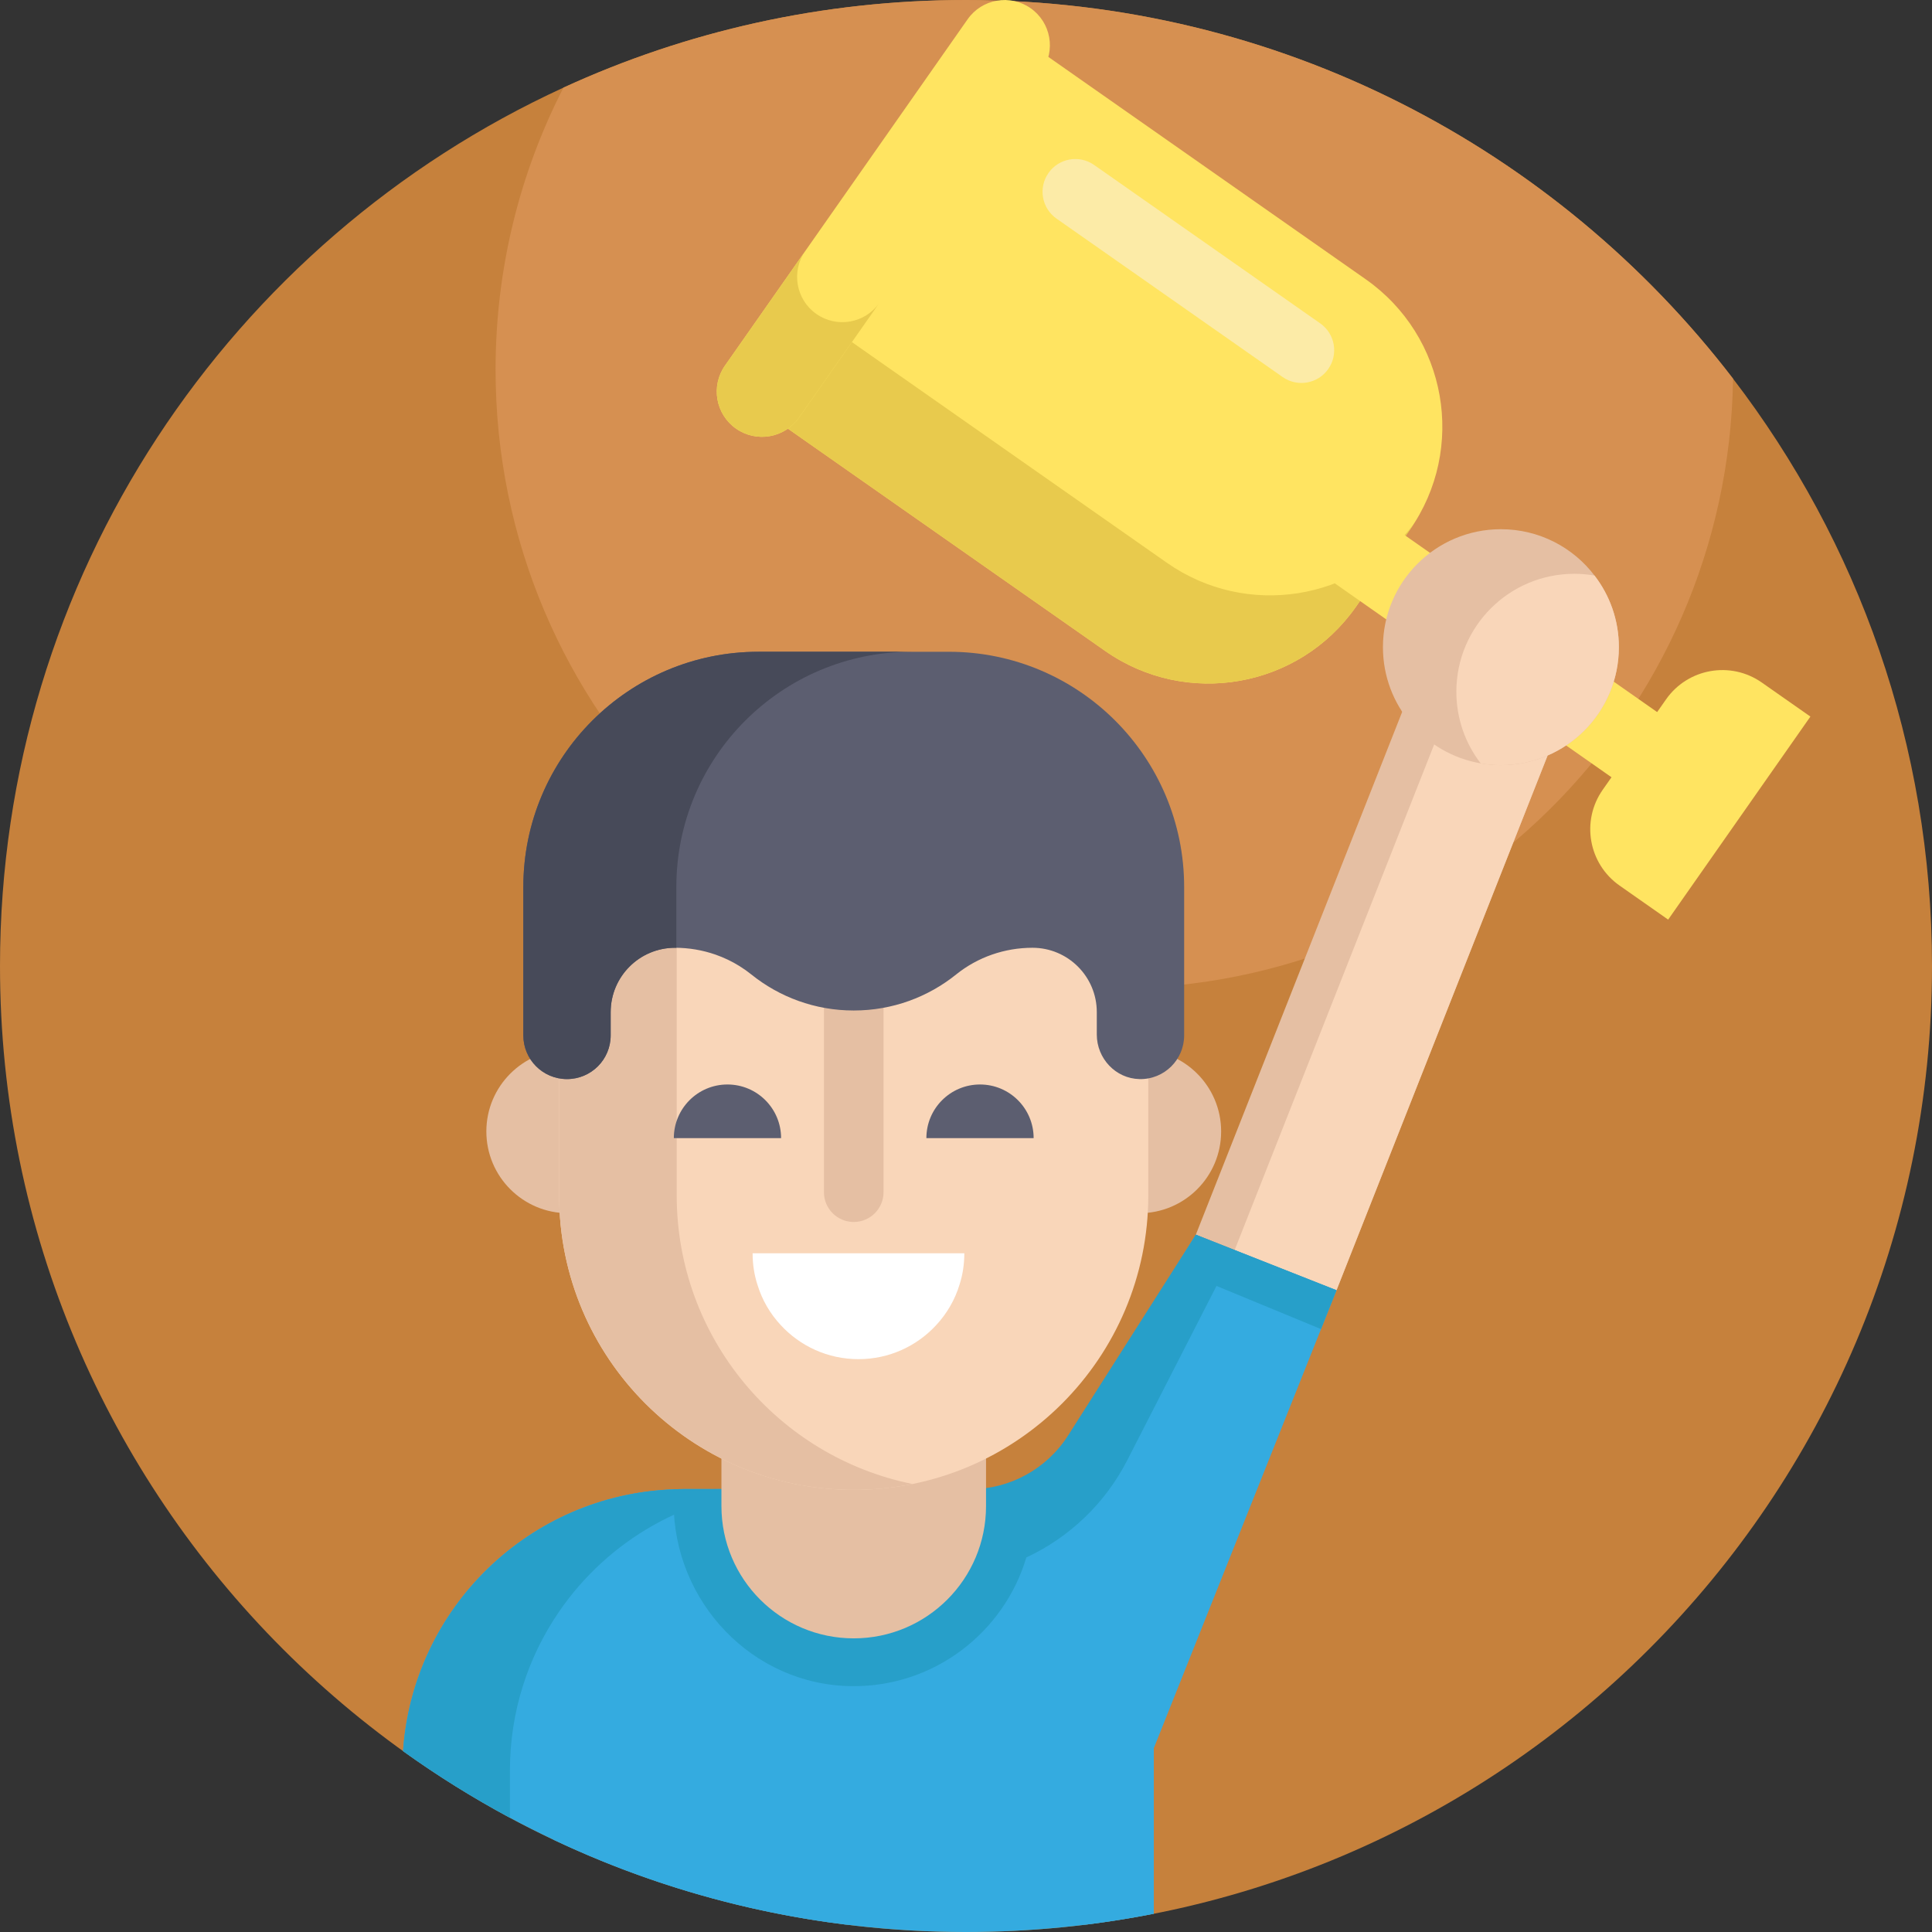 <?xml version="1.0" encoding="iso-8859-1"?>
<!-- Generator: Adobe Illustrator 19.0.0, SVG Export Plug-In . SVG Version: 6.00 Build 0)  -->
<svg version="1.1" id="Capa_1" xmlns="http://www.w3.org/2000/svg" xmlns:xlink="http://www.w3.org/1999/xlink" x="0px" y="0px"
	 viewBox="0 0 512 512" style="enable-background:new 0 0 512 512;" xml:space="preserve">
<rect x="0" y="0" width="512" height="512" fill="#333333" stroke="none"/>
<path style="fill:#C6813C;" d="M512,256c0,141.385-114.615,256-256,256S0,397.385,0,256C0,152.691,61.2,63.666,149.326,23.218
	C181.802,8.307,217.924,0,256,0c82.829,0,156.473,39.34,203.274,100.352C492.345,143.485,512,197.454,512,256z"/>
<path style="fill:#D69051;" d="M459.274,100.352C458,189.816,385.076,261.945,295.309,261.945
	c-90.561,0-163.976-73.415-163.976-163.976c0-26.927,6.489-52.339,17.993-74.752C181.802,8.307,217.924,0,256,0
	C338.829,0,412.473,39.34,459.274,100.352z"/>
<path style="fill:#FFE461;" d="M373.596,140.453l-14.253,20.345c-15.124,21.588-44.885,26.827-66.472,11.703l-84.487-59.191
	l69.023-98.52l84.487,59.191C383.481,89.105,388.72,118.866,373.596,140.453z"/>
<path style="fill:#E8CA4D;" d="M309.237,149.14l-84.487-59.191l-16.366,23.361l84.487,59.191
	c21.588,15.124,51.348,9.885,66.472-11.703l14.253-20.345c0.354-0.506,0.686-1.02,1.018-1.534
	C359.187,159.251,330.317,163.91,309.237,149.14z"/>
<g>
	
		<rect x="385.894" y="113.948" transform="matrix(-0.574 0.819 -0.819 -0.574 764.465 -54.591)" style="fill:#FFE461;" width="21.086" height="115.336"/>
	<path style="fill:#FFE461;" d="M441.517,185.347l-16.783,23.956c-5.775,8.243-3.774,19.606,4.469,25.382l12.876,9.022
		l37.696-53.806l-12.876-9.021C458.656,175.103,447.293,177.104,441.517,185.347z"/>
	<path style="fill:#FFE461;" d="M256.426,5.112l-64.305,91.786c-3.798,5.422-2.483,12.897,2.939,16.695l0,0
		c5.422,3.798,12.897,2.483,16.695-2.939l64.306-91.786c3.798-5.422,2.483-12.897-2.939-16.695l0,0
		C267.7-1.627,260.226-0.311,256.426,5.112z"/>
</g>
<path style="fill:#E8CA4D;" d="M216.35,83.206c-5.422-3.798-6.739-11.273-2.939-16.695l-21.289,30.387
	c-3.798,5.422-2.483,12.897,2.939,16.695c5.422,3.798,12.897,2.483,16.695-2.939l21.289-30.387
	C229.246,85.689,221.772,87.004,216.35,83.206z"/>
<path style="fill:#E5BFA3;" d="M418.657,178.625l-64.472,163.308l-26.992-10.654l-10.287-4.071l64.455-163.308
	c4.071-10.287,15.714-15.349,26.02-11.278c2.164,0.862,4.108,2.035,5.757,3.503C419.391,161.516,421.866,170.483,418.657,178.625z"
	/>
<path style="fill:#F9D6B9;" d="M418.657,178.625l-64.472,163.308l-26.992-10.654l64.216-162.722
	c3.52-8.875,12.67-13.863,21.73-12.432C419.391,161.516,421.866,170.483,418.657,178.625z"/>
<g>
	<polygon style="fill:#34ABE0;" points="354.19,341.925 316.901,327.205 273.981,396.227 305.773,463.281 	"/>
	<path style="fill:#34ABE0;" d="M305.768,394.689v112.473c-5.914,1.16-11.891,2.132-17.93,2.873h-63.687
		c-27.387-3.396-53.436-11.118-77.427-22.465c-3.918-1.849-7.784-3.803-11.588-5.841c-9.843-5.287-19.31-11.191-28.327-17.669
		c2.581-37.898,33.479-68.023,71.711-69.371c0.888-0.042,1.787-0.063,2.696-0.063L305.768,394.689z"/>
	<path style="fill:#34ABE0;" d="M305.768,438.094v69.068C289.667,510.339,273.032,512,256,512c-39.09,0-76.142-8.756-109.275-24.43
		v-49.476c0-3.772,0.481-7.429,1.379-10.909c3.877-14.984,15.538-26.833,30.417-30.96c3.709-1.055,7.617-1.599,11.672-1.599h72.119
		c4.044,0,7.952,0.543,11.672,1.599C292.321,401.314,305.768,418.137,305.768,438.094z"/>
</g>
<g>
	<path style="fill:#279FC9;" d="M316.901,327.205l-33.83,53.188c-5.655,8.891-15.463,14.273-26,14.264
		c-26.759-0.023-75.851-0.033-75.851-0.033c-0.908,0-1.815,0.021-2.702,0.064v3.508c0,26.31,20.896,48.368,47.203,48.654
		c21.823,0.237,40.347-14.244,46.27-34.11c11.542-5.379,20.96-14.455,26.762-25.79l28.194-55.082L316.901,327.205z"/>
	<path style="fill:#279FC9;" d="M209.721,394.627c-0.909,0-1.818,0.021-2.706,0.063c-24.482,0.867-45.965,13.542-58.911,32.496
		c-8.182,11.964-12.967,26.436-12.967,42.026v12.518c-9.843-5.287-19.31-11.191-28.327-17.669
		c2.581-37.898,33.479-68.023,71.711-69.371c0.888-0.042,1.787-0.063,2.696-0.063L209.721,394.627L209.721,394.627z"/>
</g>
<g>
	<path style="fill:#E5BFA3;" d="M261.309,361.457v37.663c0,19.364-15.697,35.061-35.061,35.061l0,0
		c-19.364,0-35.061-15.698-35.061-35.061v-37.663L261.309,361.457L261.309,361.457z"/>
	<circle style="fill:#E5BFA3;" cx="150.559" cy="299.844" r="21.67"/>
	<circle style="fill:#E5BFA3;" cx="301.944" cy="299.844" r="21.67"/>
</g>
<path style="fill:#F9D6B9;" d="M304.314,237.988l-156.131-8.311v87.09c0,43.115,34.951,78.065,78.065,78.065l0,0
	c43.115,0,78.065-34.951,78.065-78.065V237.988z"/>
<g>
	<path style="fill:#E5BFA3;" d="M226.249,323.838L226.249,323.838c-4.361,0-7.896-3.535-7.896-7.896v-61.924h15.793v61.924
		C234.145,320.303,230.61,323.838,226.249,323.838z"/>
	<path style="fill:#E5BFA3;" d="M179.334,316.766v-85.431l-31.15-1.658v87.09c0,43.115,34.951,78.065,78.065,78.065l0,0
		c5.334,0,10.542-0.538,15.575-1.558C206.173,386.054,179.334,354.545,179.334,316.766z"/>
</g>
<path style="fill:#5C5E70;" d="M313.812,235.071v39.326c0,3.198-1.295,6.091-3.388,8.185c-2.154,2.157-5.153,3.463-8.45,3.388
	c-6.329-0.142-11.312-5.477-11.312-11.806v-5.944c0-4.709-1.908-8.968-4.995-12.056c-3.087-3.087-7.346-4.995-12.056-4.995
	c-7.346,0-14.494,2.466-20.221,7.073c-7.425,5.973-16.865,9.55-27.143,9.55c-10.274,0-19.714-3.578-27.139-9.55
	c-0.981-0.792-2.006-1.516-3.068-2.177c-0.012-0.011-0.027-0.02-0.04-0.028c-2.019-1.259-4.164-2.28-6.396-3.059
	c-3.427-1.191-7.049-1.809-10.726-1.809c-9.411,0-17.042,7.642-17.042,17.058v6.174c0,3.194-1.295,6.091-3.392,8.185
	c-2.094,2.094-4.987,3.388-8.185,3.388c-6.392,0-11.573-5.181-11.573-11.576v-39.325c0-34.434,27.911-62.348,62.345-62.348h50.431
	C285.897,172.723,313.812,200.637,313.812,235.071z"/>
<path style="fill:#474A59;" d="M241.577,172.721c-34.437,0-62.339,27.918-62.339,62.354v16.111
	c-0.124-0.016-0.234-0.016-0.358-0.016c-9.42,0-17.046,7.642-17.046,17.062v6.161c0,3.197-1.295,6.098-3.384,8.188
	c-2.105,2.09-4.99,3.384-8.188,3.384c-6.395,0-11.572-5.177-11.572-11.572v-39.318c0-34.437,27.902-62.354,62.339-62.354H241.577z"
	/>
<path style="fill:#FFFFFF;" d="M255.556,332.138c0,2.892-0.424,5.685-1.272,8.304c-1.221,4.04-3.367,7.705-6.184,10.723
	c-5.112,5.561-12.468,9.027-20.597,9.027s-15.485-3.466-20.597-9.027c-2.818-3.018-4.962-6.683-6.184-10.723
	c-0.847-2.619-1.272-5.411-1.272-8.304H255.556z"/>
<g>
	<path style="fill:#5C5E70;" d="M273.924,301.611c0-7.848-6.362-14.211-14.211-14.211c-7.848,0-14.211,6.362-14.211,14.211"/>
	<path style="fill:#5C5E70;" d="M206.995,301.611c0-7.848-6.362-14.211-14.211-14.211c-7.848,0-14.211,6.362-14.211,14.211"/>
</g>
<path style="fill:#E5BFA3;" d="M429.017,171.496c0,17.276-13.996,31.273-31.273,31.273c-1.82,0-3.617-0.157-5.347-0.471
	c-14.715-2.516-25.904-15.344-25.904-30.801c0-17.254,13.996-31.251,31.251-31.251c10.132,0,19.141,4.808,24.826,12.289
	C426.613,157.792,429.017,164.352,429.017,171.496z"/>
<path style="fill:#F9D6B9;" d="M429.017,171.496c0,17.276-13.996,31.273-31.273,31.273c-1.82,0-3.617-0.157-5.347-0.471
	c-4.044-5.257-6.448-11.84-6.448-18.984c0-17.276,13.996-31.251,31.251-31.251c1.842,0,3.639,0.157,5.37,0.471
	C426.613,157.792,429.017,164.352,429.017,171.496z"/>
<polyline style="fill:#279FC9;" points="312.065,336.522 350.081,352.225 354.19,341.925 316.901,327.205 "/>
<path style="fill:#FCEBA7;" d="M352.003,97.789L352.003,97.789c-2.751,3.927-8.164,4.88-12.091,2.128l-59.925-41.983
	c-3.927-2.751-4.88-8.164-2.128-12.091l0,0c2.751-3.927,8.164-4.88,12.091-2.128l59.925,41.983
	C353.801,88.449,354.754,93.862,352.003,97.789z"/>
<g>
</g>
<g>
</g>
<g>
</g>
<g>
</g>
<g>
</g>
<g>
</g>
<g>
</g>
<g>
</g>
<g>
</g>
<g>
</g>
<g>
</g>
<g>
</g>
<g>
</g>
<g>
</g>
<g>
</g>
</svg>
